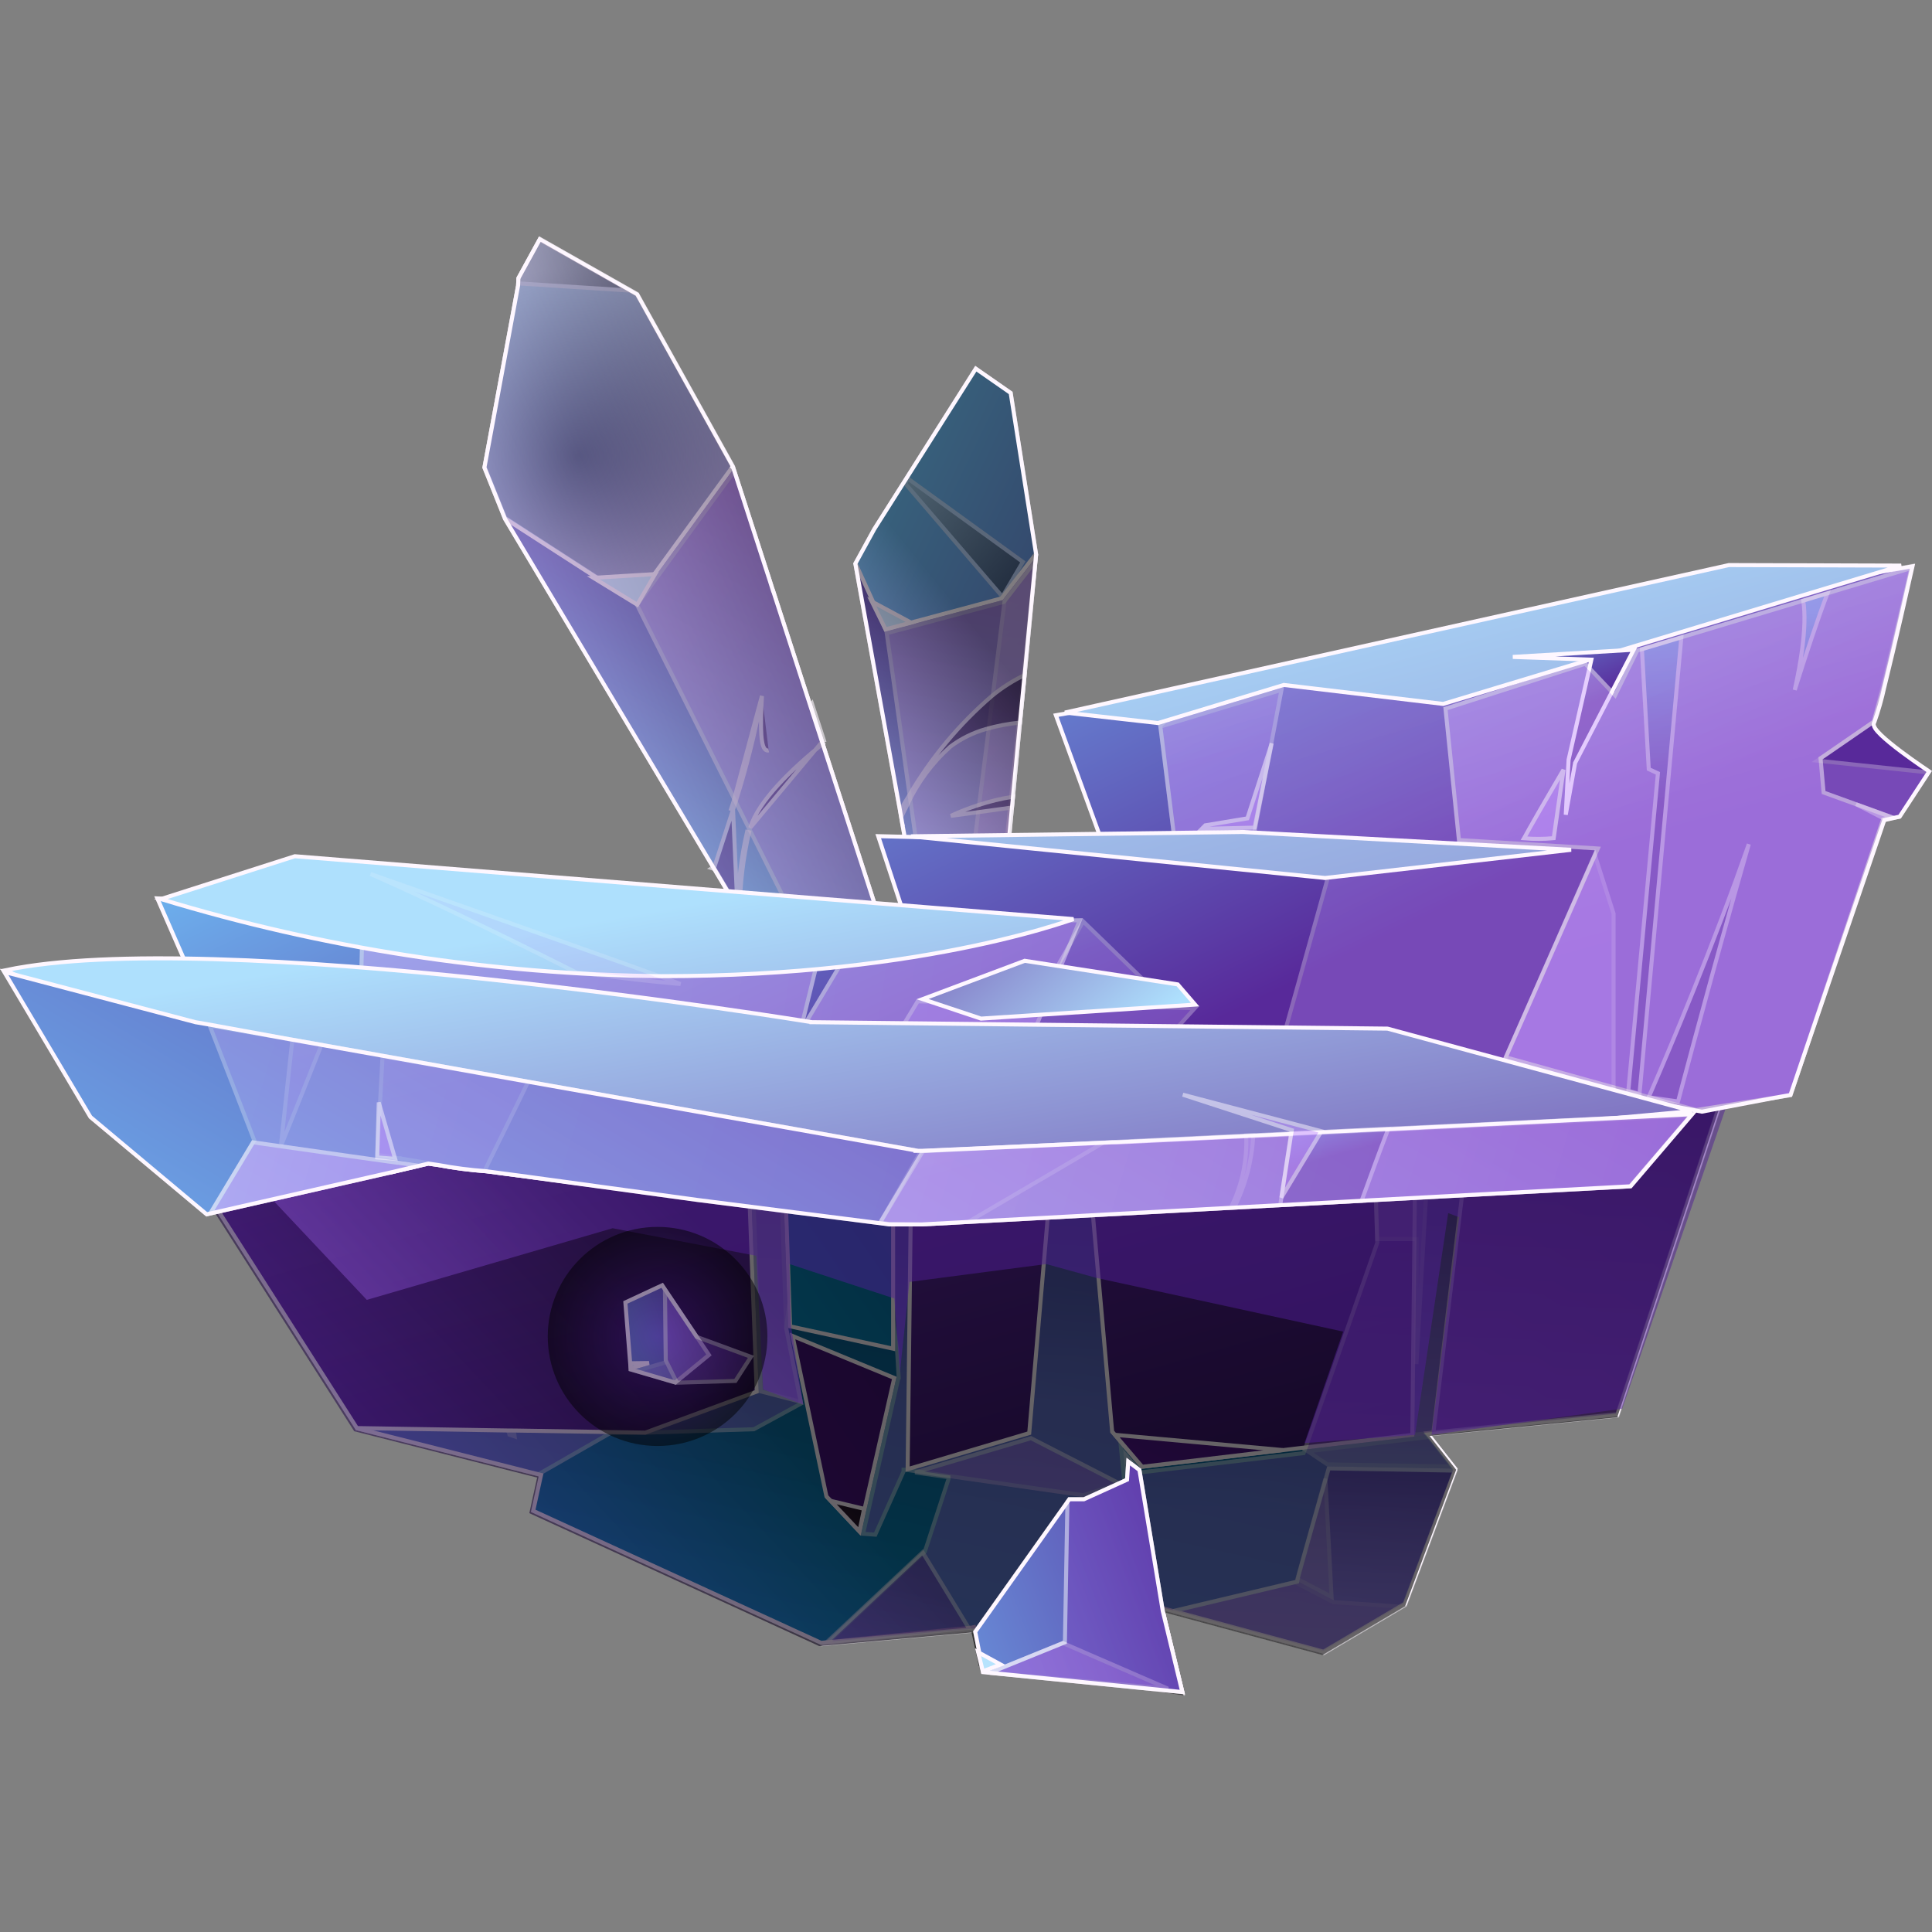 <svg width="48" height="48" viewBox="0 0 48 48" fill="none" xmlns="http://www.w3.org/2000/svg">
<rect x="0" y="0" width="48" height="48" fill="#808080" stroke="none"/>
<path d="M17.145 10.462L18.218 11.623L19.001 14.044L19.001 14.044L19.124 14.422L19.124 14.422L19.192 14.638L19.203 14.673H19.206L20.108 17.459L20.108 17.459L20.438 18.474L20.438 18.474L22.136 23.713L20.271 23.98L20.271 23.98L19.26 24.126L18.419 22.719L18.419 22.719L17.729 21.561L17.729 21.561L12.559 12.911L15.856 7.394L17.135 10.447L17.139 10.456L17.145 10.462Z" fill="url(#paint0_linear_207_1017)" stroke="#FEF7FF" stroke-width="0.1"/>
<path d="M25.089 20.114L24.82 22.765L23.928 22.757L23.928 22.757L22.829 22.746L22.418 20.469H22.419L22.417 20.461L22.36 20.134L22.36 20.133L21.77 16.877L21.77 16.877L21.462 15.174L21.462 15.174L21.258 14.041L24.01 13.908L24.01 13.908L25.275 13.845L25.276 13.845L25.736 13.825L25.44 16.71L25.44 16.71L25.306 18.002L25.306 18.002L25.129 19.742L25.129 19.742L25.089 20.114L25.089 20.114Z" fill="url(#paint1_linear_207_1017)" stroke="#FEF7FF" stroke-width="0.1"/>
<path d="M14.694 14.268L14.694 14.268L12.543 12.88L12.035 11.617L12.871 7.096L12.871 7.096L12.872 7.089L12.88 6.915L12.88 6.915L13.409 5.95L15.827 7.32L18.202 11.594L16.32 14.178L16.32 14.178L15.755 14.953L14.694 14.268Z" fill="url(#paint2_linear_207_1017)" stroke="#FEF7FF" stroke-width="0.1"/>
<g style="mix-blend-mode:screen" opacity="0.5">
<path d="M14.714 14.268L12.55 12.87L12.038 11.606L12.874 7.097L12.876 7.088L12.877 7.088L12.877 7.078L12.886 6.901L13.414 5.938L15.83 7.308L18.206 11.582L16.317 14.178L16.317 14.178L15.758 14.942L14.714 14.268L14.714 14.268Z" fill="url(#paint3_radial_207_1017)" style="mix-blend-mode:screen"/>
<path d="M14.714 14.268L12.55 12.87L12.038 11.606L12.874 7.097L12.876 7.088L12.877 7.088L12.877 7.078L12.886 6.901L13.414 5.938L15.83 7.308L18.206 11.582L16.317 14.178L16.317 14.178L15.758 14.942L14.714 14.268L14.714 14.268Z" stroke="#FEF7FF" stroke-width="0.1"/>
</g>
<path d="M21.635 14.829L21.635 14.829L21.255 13.996L21.721 13.146L24.244 9.16L25.11 9.763L25.739 13.759L24.882 14.866L22.754 15.436L22.754 15.436L22.002 15.636L21.635 14.829Z" fill="url(#paint4_linear_207_1017)" stroke="#FEF7FF" stroke-width="0.1"/>
<g style="mix-blend-mode:multiply" opacity="0.5">
<path d="M18.245 11.706L18.999 14.036V14.039L19.001 14.047L19.124 14.422L19.124 14.422L19.192 14.638L19.203 14.673H19.206L20.108 17.459L20.108 17.459L20.438 18.474L20.438 18.474L22.137 23.713L20.306 23.975L18.655 20.672L18.641 20.644H18.638L18.27 19.907L18.27 19.907L15.826 15.027L15.826 15.027L15.826 15.026L16.401 14.237L16.401 14.237L18.245 11.706Z" fill="url(#paint5_linear_207_1017)" style="mix-blend-mode:multiply"/>
<path d="M18.245 11.706L18.999 14.036V14.039L19.001 14.047L19.124 14.422L19.124 14.422L19.192 14.638L19.203 14.673H19.206L20.108 17.459L20.108 17.459L20.438 18.474L20.438 18.474L22.137 23.713L20.306 23.975L18.655 20.672L18.641 20.644H18.638L18.27 19.907L18.27 19.907L15.826 15.027L15.826 15.027L15.826 15.026L16.401 14.237L16.401 14.237L18.245 11.706Z" stroke="#FEF7FF" stroke-width="0.1"/>
</g>
<g style="mix-blend-mode:multiply" opacity="0.5">
<path d="M23.985 22.757L24.296 20.248L24.296 20.248L24.33 19.969L24.33 19.969L24.556 18.172L24.556 18.172L24.667 17.268L24.667 17.268L24.959 14.93L25.726 13.939L25.463 16.702L25.463 16.702L25.337 17.996L25.337 17.996L25.172 19.739L25.172 19.74L25.138 20.109L25.138 20.109L24.885 22.765H24.866H24.865L23.985 22.757Z" fill="url(#paint6_linear_207_1017)" style="mix-blend-mode:multiply"/>
<path d="M23.985 22.757L24.296 20.248L24.296 20.248L24.33 19.969L24.33 19.969L24.556 18.172L24.556 18.172L24.667 17.268L24.667 17.268L24.959 14.93L25.726 13.939L25.463 16.702L25.463 16.702L25.337 17.996L25.337 17.996L25.172 19.739L25.172 19.74L25.138 20.109L25.138 20.109L24.885 22.765H24.866H24.865L23.985 22.757Z" stroke="#FEF7FF" stroke-width="0.1"/>
</g>
<path d="M22.001 15.636L21.66 14.945L22.634 15.468L22.001 15.636Z" fill="#C8EAFE" stroke="#FEF7FF" stroke-width="0.1"/>
<g style="mix-blend-mode:multiply" opacity="0.5">
<path d="M25.337 17.996L25.337 17.996L25.172 19.739L25.172 19.74L25.138 20.109L25.138 20.109L24.886 22.763L24.868 22.763L24.867 22.763L23.935 22.72L23.935 22.72L23.013 22.679L22.637 20.016L22.637 20.016L22.597 19.737L22.597 19.737L22.175 16.737L22.175 16.737L22.064 15.973H22.065L22.064 15.966L22.03 15.732L22.78 15.533L22.78 15.533L24.924 14.958L24.94 14.954L24.951 14.941L25.726 13.939L25.463 16.702L25.463 16.702L25.337 17.996Z" fill="url(#paint7_linear_207_1017)" style="mix-blend-mode:multiply"/>
<path d="M25.337 17.996L25.337 17.996L25.172 19.739L25.172 19.74L25.138 20.109L25.138 20.109L24.886 22.763L24.868 22.763L24.867 22.763L23.935 22.72L23.935 22.72L23.013 22.679L22.637 20.016L22.637 20.016L22.597 19.737L22.597 19.737L22.175 16.737L22.175 16.737L22.064 15.973H22.065L22.064 15.966L22.03 15.732L22.78 15.533L22.78 15.533L24.924 14.958L24.94 14.954L24.951 14.941L25.726 13.939L25.463 16.702L25.463 16.702L25.337 17.996Z" stroke="#FEF7FF" stroke-width="0.1"/>
</g>
<g style="mix-blend-mode:screen" opacity="0.5">
<path d="M12.88 6.915L13.409 5.95L15.65 7.219L12.874 7.04L12.88 6.915L12.88 6.915Z" fill="url(#paint8_linear_207_1017)" style="mix-blend-mode:screen"/>
<path d="M12.88 6.915L13.409 5.95L15.65 7.219L12.874 7.04L12.88 6.915L12.88 6.915Z" stroke="#FEF7FF" stroke-width="0.1"/>
</g>
<g style="mix-blend-mode:screen" opacity="0.5">
<path d="M25.412 13.96L24.903 14.824L22.494 12.017L22.549 11.885L25.412 13.96Z" fill="url(#paint9_linear_207_1017)" style="mix-blend-mode:screen"/>
<path d="M25.412 13.96L24.903 14.824L22.494 12.017L22.549 11.885L25.412 13.96Z" stroke="#FEF7FF" stroke-width="0.1"/>
</g>
<path d="M15.832 15.023L14.743 14.356L16.276 14.263L15.832 15.023Z" fill="#C8EAFE" stroke="#FEF7FF" stroke-width="0.1"/>
<g style="mix-blend-mode:screen" opacity="0.6">
<path d="M18.931 17.287C18.918 17.36 18.904 17.433 18.89 17.506C18.677 18.615 18.396 19.546 18.273 19.927M18.931 17.287L18.225 19.912M18.931 17.287C18.93 17.293 18.93 17.299 18.93 17.306C18.907 17.694 18.899 18.026 18.915 18.258C18.923 18.373 18.937 18.467 18.96 18.532C18.971 18.564 18.986 18.595 19.007 18.616C19.031 18.639 19.063 18.652 19.098 18.645M18.273 19.927C18.273 19.927 18.273 19.927 18.272 19.927L18.225 19.912M18.273 19.927C18.273 19.927 18.273 19.927 18.273 19.927L18.225 19.912M18.273 19.927C18.254 19.987 18.239 20.033 18.229 20.065L18.216 20.101L18.213 20.11L18.212 20.113L18.212 20.112L18.165 20.097C18.165 20.097 18.188 20.032 18.225 19.912M17.741 21.564L18.212 20.113L18.326 22.644C18.327 22.613 18.327 22.581 18.328 22.549M17.741 21.564L17.729 21.544L17.686 21.57L17.733 21.585L17.741 21.564ZM17.741 21.564L18.328 22.549M18.328 22.549C18.341 21.915 18.419 21.284 18.561 20.666L18.61 20.677C18.463 21.318 18.385 21.973 18.377 22.631L18.328 22.549ZM20.428 18.425L20.438 18.457L20.486 18.442M20.428 18.425L18.641 20.563C18.838 19.906 19.651 19.116 20.486 18.442M20.428 18.425C20.437 18.417 20.445 18.41 20.454 18.403L20.486 18.442M20.428 18.425L20.138 17.535C20.15 17.519 20.162 17.502 20.174 17.485L20.486 18.442" fill="url(#paint10_linear_207_1017)" style="mix-blend-mode:screen"/>
<path d="M18.931 17.287C18.918 17.36 18.904 17.433 18.89 17.506C18.677 18.615 18.396 19.546 18.273 19.927M18.931 17.287L18.225 19.912M18.931 17.287C18.93 17.293 18.93 17.299 18.93 17.306C18.907 17.694 18.899 18.026 18.915 18.258C18.923 18.373 18.937 18.467 18.96 18.532C18.971 18.564 18.986 18.595 19.007 18.616C19.031 18.639 19.063 18.652 19.098 18.645M18.273 19.927C18.273 19.927 18.273 19.927 18.272 19.927L18.225 19.912M18.273 19.927C18.273 19.927 18.273 19.927 18.273 19.927L18.225 19.912M18.273 19.927C18.254 19.987 18.239 20.033 18.229 20.065L18.216 20.101L18.213 20.11L18.212 20.113L18.212 20.112L18.165 20.097C18.165 20.097 18.188 20.032 18.225 19.912M17.741 21.564L18.212 20.113L18.326 22.644C18.327 22.613 18.327 22.581 18.328 22.549M17.741 21.564L17.729 21.544L17.686 21.57L17.733 21.585L17.741 21.564ZM17.741 21.564L18.328 22.549M18.328 22.549C18.341 21.915 18.419 21.284 18.561 20.666L18.61 20.677C18.463 21.318 18.385 21.973 18.377 22.631L18.328 22.549ZM20.428 18.425L20.438 18.457L20.486 18.442M20.428 18.425L18.641 20.563C18.838 19.906 19.651 19.116 20.486 18.442M20.428 18.425C20.437 18.417 20.445 18.41 20.454 18.403L20.486 18.442M20.428 18.425L20.138 17.535C20.15 17.519 20.162 17.502 20.174 17.485L20.486 18.442" stroke="#FEF7FF" stroke-width="0.1"/>
</g>
<g style="mix-blend-mode:screen" opacity="0.6">
<path d="M25.456 16.771L25.342 17.952C25.052 17.981 24.766 18.035 24.487 18.115L24.487 18.115C24.172 18.205 23.877 18.352 23.615 18.547L23.615 18.547L23.612 18.549C23.162 18.951 22.799 19.44 22.545 19.987C22.493 20.087 22.442 20.189 22.393 20.29L22.366 20.137C22.434 20.012 22.511 19.884 22.593 19.754L22.593 19.754L22.593 19.752C23.137 18.821 23.833 17.986 24.652 17.283C24.899 17.081 25.169 16.91 25.456 16.771Z" fill="url(#paint11_linear_207_1017)" style="mix-blend-mode:screen"/>
<path d="M25.456 16.771L25.342 17.952C25.052 17.981 24.766 18.035 24.487 18.115L24.487 18.115C24.172 18.205 23.877 18.352 23.615 18.547L23.615 18.547L23.612 18.549C23.162 18.951 22.799 19.44 22.545 19.987C22.493 20.087 22.442 20.189 22.393 20.29L22.366 20.137C22.434 20.012 22.511 19.884 22.593 19.754L22.593 19.754L22.593 19.752C23.137 18.821 23.833 17.986 24.652 17.283C24.899 17.081 25.169 16.91 25.456 16.771Z" stroke="#FEF7FF" stroke-width="0.1"/>
</g>
<g style="mix-blend-mode:screen" opacity="0.6">
<path d="M24.24 20.187L23.624 20.269C23.842 20.168 24.067 20.08 24.296 20.005L24.296 20.005L24.297 20.005C24.581 19.911 24.873 19.84 25.169 19.794L25.142 20.064H25.139V20.064L25.132 20.064L24.24 20.187L24.24 20.187Z" fill="url(#paint12_linear_207_1017)" style="mix-blend-mode:screen"/>
<path d="M24.24 20.187L23.624 20.269C23.842 20.168 24.067 20.08 24.296 20.005L24.296 20.005L24.297 20.005C24.581 19.911 24.873 19.84 25.169 19.794L25.142 20.064H25.139V20.064L25.132 20.064L24.24 20.187L24.24 20.187Z" stroke="#FEF7FF" stroke-width="0.1"/>
</g>
<g style="mix-blend-mode:screen" opacity="0.5">
<path d="M20.438 18.474L22.136 23.713L20.271 23.98L20.271 23.98L19.26 24.126L18.419 22.719L18.419 22.719L17.729 21.561L17.729 21.561L12.547 12.891L12.035 11.617L12.871 7.096L12.871 7.096L12.872 7.089L12.88 6.915L12.886 6.906V6.901L13.414 5.938L15.83 7.308L18.206 11.583L18.195 11.601L18.218 11.624L19.001 14.044L19.001 14.044L19.124 14.422L19.124 14.422L19.192 14.638L19.203 14.673H19.206L20.108 17.459L20.108 17.459L20.438 18.474L20.438 18.474Z" fill="url(#paint13_linear_207_1017)" style="mix-blend-mode:screen"/>
<path d="M20.438 18.474L22.136 23.713L20.271 23.98L20.271 23.98L19.26 24.126L18.419 22.719L18.419 22.719L17.729 21.561L17.729 21.561L12.547 12.891L12.035 11.617L12.871 7.096L12.871 7.096L12.872 7.089L12.88 6.915L12.886 6.906V6.901L13.414 5.938L15.83 7.308L18.206 11.583L18.195 11.601L18.218 11.624L19.001 14.044L19.001 14.044L19.124 14.422L19.124 14.422L19.192 14.638L19.203 14.673H19.206L20.108 17.459L20.108 17.459L20.438 18.474L20.438 18.474Z" stroke="#FEF7FF" stroke-width="0.1"/>
</g>
<g style="mix-blend-mode:screen" opacity="0.5">
<path d="M25.337 17.996L25.337 17.996L25.172 19.739L25.172 19.74L25.138 20.109L25.138 20.109L24.886 22.765H24.866H24.865L23.928 22.757L23.928 22.757L22.829 22.746L22.418 20.469H22.419L22.417 20.461L22.36 20.134L22.36 20.133L21.77 16.877L21.77 16.877L21.462 15.174L21.462 15.174L21.251 14.003L21.721 13.146L24.244 9.16L25.11 9.763L25.742 13.774L25.463 16.702L25.463 16.702L25.337 17.996Z" fill="url(#paint14_linear_207_1017)" style="mix-blend-mode:screen"/>
<path d="M25.337 17.996L25.337 17.996L25.172 19.739L25.172 19.74L25.138 20.109L25.138 20.109L24.886 22.765H24.866H24.865L23.928 22.757L23.928 22.757L22.829 22.746L22.418 20.469H22.419L22.417 20.461L22.36 20.134L22.36 20.133L21.77 16.877L21.77 16.877L21.462 15.174L21.462 15.174L21.251 14.003L21.721 13.146L24.244 9.16L25.11 9.763L25.742 13.774L25.463 16.702L25.463 16.702L25.337 17.996Z" stroke="#FEF7FF" stroke-width="0.1"/>
</g>
<path d="M35.515 35.677L36.159 36.497L34.907 39.844L32.887 41.036L28.953 39.975L28.871 39.953L28.891 40.035L29.375 42.036L24.399 41.324L24.224 40.519L24.224 40.519L24.224 40.517L24.212 40.471L24.201 40.425L24.154 40.435L24.142 40.437L20.4 40.816L13.247 37.537L13.432 36.692L13.443 36.645L13.396 36.633L8.911 35.497L13.22 26.901H27.553H27.554L29.183 26.949V26.949H29.185H29.215H29.216L34.037 27.094L34.039 27.094L34.046 27.097L34.053 27.097L35.228 27.131L35.228 27.131L35.627 27.142L35.627 27.142L36.585 27.171L36.585 27.171L37.324 27.194L37.324 27.194L40.325 27.283L40.306 28.161L40.306 28.161L40.17 35.138L37.035 35.449L35.55 35.597L35.459 35.606L35.515 35.677Z" fill="url(#paint15_linear_207_1017)" stroke="#FEF7FF" stroke-width="0.1"/>
<g style="mix-blend-mode:multiply" opacity="0.5">
<path d="M22.449 36.515V36.557L21.746 38.128L21.443 38.106L22.325 34.216L22.327 34.216L22.326 34.202L22.289 33.568L22.289 33.568L22.289 33.564L21.71 29.244L21.694 29.127L21.621 29.22L19.717 31.64L19.708 31.651L19.706 31.665L19.532 32.987L19.531 32.995L19.533 33.003L19.902 34.87L18.73 35.509L16.04 35.594H15.194H15.181L15.169 35.6L13.376 36.628L8.933 35.502L16.975 26.885L16.976 26.885L17.006 26.853L18.558 26.881L18.558 26.881L19.367 26.892L19.367 26.892L19.815 26.901L19.815 26.901L22.238 26.944L22.238 26.944L24.733 26.986V26.986H24.734H24.737H24.737L34.048 27.145H34.049H34.054H34.055L35.229 27.165L35.229 27.165L35.628 27.171L35.628 27.171L36.583 27.188L36.583 27.188L37.089 27.196L37.084 27.75L37.081 27.788L37.081 27.788L37.081 27.791L36.99 35.453L35.55 35.597L35.549 35.597L35.157 35.642L33.233 33.582L33.233 33.582L32.788 33.104L32.783 33.098L32.775 33.094L27.375 30.185L27.293 30.141L27.302 30.234L27.818 35.617L27.818 35.617L27.849 35.967L27.849 35.967L27.934 36.82L26.914 37.148L23.518 36.663L23.518 36.663L22.509 36.516L22.509 36.515H22.502H22.499H22.449Z" fill="url(#paint16_linear_207_1017)" style="mix-blend-mode:multiply"/>
<path d="M22.449 36.515V36.557L21.746 38.128L21.443 38.106L22.325 34.216L22.327 34.216L22.326 34.202L22.289 33.568L22.289 33.568L22.289 33.564L21.71 29.244L21.694 29.127L21.621 29.22L19.717 31.64L19.708 31.651L19.706 31.665L19.532 32.987L19.531 32.995L19.533 33.003L19.902 34.87L18.73 35.509L16.04 35.594H15.194H15.181L15.169 35.6L13.376 36.628L8.933 35.502L16.975 26.885L16.976 26.885L17.006 26.853L18.558 26.881L18.558 26.881L19.367 26.892L19.367 26.892L19.815 26.901L19.815 26.901L22.238 26.944L22.238 26.944L24.733 26.986V26.986H24.734H24.737H24.737L34.048 27.145H34.049H34.054H34.055L35.229 27.165L35.229 27.165L35.628 27.171L35.628 27.171L36.583 27.188L36.583 27.188L37.089 27.196L37.084 27.75L37.081 27.788L37.081 27.788L37.081 27.791L36.99 35.453L35.55 35.597L35.549 35.597L35.157 35.642L33.233 33.582L33.233 33.582L32.788 33.104L32.783 33.098L32.775 33.094L27.375 30.185L27.293 30.141L27.302 30.234L27.818 35.617L27.818 35.617L27.849 35.967L27.849 35.967L27.934 36.82L26.914 37.148L23.518 36.663L23.518 36.663L22.509 36.516L22.509 36.515H22.502H22.499H22.449Z" stroke="#FEF7FF" stroke-width="0.1"/>
</g>
<path d="M12.825 35.542L12.825 35.542L12.595 35.54L12.594 35.54L8.866 35.48L3.271 26.708L9.16 26.764L10.652 26.779L10.652 26.729L10.652 26.779L11.852 26.79L11.852 26.79L15.034 26.818L15.034 26.818L18.509 26.852L18.509 26.853L18.801 34.574L16.032 35.593L12.825 35.542Z" fill="url(#paint17_linear_207_1017)" stroke="#FEF7FF" stroke-width="0.1"/>
<path d="M19.419 26.859L22.189 26.883V33.508L19.631 32.953L19.419 26.859Z" fill="url(#paint18_linear_207_1017)" stroke="#FEF7FF" stroke-width="0.1"/>
<path d="M19.691 33.192L22.218 34.235L21.353 38.049L20.532 37.175L19.691 33.192Z" fill="url(#paint19_linear_207_1017)" stroke="#FEF7FF" stroke-width="0.1"/>
<path d="M25.571 35.605L22.55 36.501L22.665 27.04L26.229 27.935L25.571 35.605Z" fill="url(#paint20_linear_207_1017)" stroke="#FEF7FF" stroke-width="0.1"/>
<path d="M25.614 41.21L25.614 41.21L25.618 41.209L25.653 41.201L25.725 41.19L25.725 41.19L25.726 41.19L26.202 41.109L28.861 41.962L24.684 41.364L25.537 41.221L25.614 41.21Z" fill="url(#paint21_linear_207_1017)" stroke="#FEF7FF" stroke-width="0.1"/>
<path d="M35.181 27.005L35.179 27.08L35.179 27.08V27.081V27.115V27.115L35.089 35.65L32.344 35.972L32.344 35.972L28.376 36.441L27.937 35.93L27.937 35.929L27.631 35.566L26.911 27.46L26.908 27.425L26.873 27.416L24.84 26.91L29.184 26.949V26.949H29.185H29.216H29.216L34.043 26.994H34.043H34.054H34.055L35.181 27.005Z" fill="url(#paint22_linear_207_1017)" stroke="#FEF7FF" stroke-width="0.1"/>
<path d="M36.636 27.129L36.636 27.129L36.636 27.127L36.66 26.935L42.161 26.938H42.161H42.887L40.182 35.136L37.035 35.449L35.612 35.59L36.633 27.145L36.636 27.129Z" fill="url(#paint23_linear_207_1017)" stroke="#FEF7FF" stroke-width="0.1"/>
<path d="M28.376 36.441L27.7 35.648L31.867 36.026L28.376 36.441Z" fill="url(#paint24_linear_207_1017)" stroke="#FEF7FF" stroke-width="0.1"/>
<g style="mix-blend-mode:multiply" opacity="0.5">
<path d="M35.517 35.712L36.161 36.531L34.908 39.878L32.889 41.07L28.955 40.009L28.873 39.987L28.893 40.069L29.377 42.07L24.401 41.358L24.226 40.553L24.217 40.51L24.173 40.514L20.534 40.839L22.968 38.558L22.978 38.549L22.982 38.537L23.56 36.763L23.563 36.755V36.747V36.744V36.701L23.52 36.695L22.737 36.582L25.615 35.731L27.966 36.934L28.048 36.975L28.039 36.884L27.966 36.149L28.319 36.561L28.337 36.581L28.363 36.578L32.358 36.106L32.388 36.102L32.399 36.073L32.655 35.35L32.655 35.35L33.246 33.667L33.246 33.667L34.215 30.885L34.218 30.877L34.218 30.867L34.101 27.128L34.101 27.128L34.101 27.127L34.098 27.076L34.097 27.029L35.183 27.04L35.181 27.114L35.18 27.164L35.23 27.165L35.629 27.177L35.629 27.177L36.587 27.205L36.633 27.206L36.638 27.161L36.661 26.969L42.163 26.972H42.889L40.184 35.17L37.037 35.483L35.551 35.631L35.461 35.64L35.517 35.712Z" fill="url(#paint25_linear_207_1017)" style="mix-blend-mode:multiply"/>
<path d="M35.517 35.712L36.161 36.531L34.908 39.878L32.889 41.07L28.955 40.009L28.873 39.987L28.893 40.069L29.377 42.07L24.401 41.358L24.226 40.553L24.217 40.51L24.173 40.514L20.534 40.839L22.968 38.558L22.978 38.549L22.982 38.537L23.56 36.763L23.563 36.755V36.747V36.744V36.701L23.52 36.695L22.737 36.582L25.615 35.731L27.966 36.934L28.048 36.975L28.039 36.884L27.966 36.149L28.319 36.561L28.337 36.581L28.363 36.578L32.358 36.106L32.388 36.102L32.399 36.073L32.655 35.35L32.655 35.35L33.246 33.667L33.246 33.667L34.215 30.885L34.218 30.877L34.218 30.867L34.101 27.128L34.101 27.128L34.101 27.127L34.098 27.076L34.097 27.029L35.183 27.04L35.181 27.114L35.18 27.164L35.23 27.165L35.629 27.177L35.629 27.177L36.587 27.205L36.633 27.206L36.638 27.161L36.661 26.969L42.163 26.972H42.889L40.184 35.17L37.037 35.483L35.551 35.631L35.461 35.64L35.517 35.712Z" stroke="#FEF7FF" stroke-width="0.1"/>
</g>
<g style="mix-blend-mode:multiply" opacity="0.3">
<path d="M28.003 36.903L28.041 36.89L28.037 36.85L27.964 36.115L28.308 36.516L28.89 40.031L28.89 40.031L28.891 40.035L29.372 42.021L26.262 41.024L26.962 37.237L28.003 36.903Z" fill="url(#paint26_linear_207_1017)" style="mix-blend-mode:multiply"/>
<path d="M28.003 36.903L28.041 36.89L28.037 36.85L27.964 36.115L28.308 36.516L28.89 40.031L28.89 40.031L28.891 40.035L29.372 42.021L26.262 41.024L26.962 37.237L28.003 36.903Z" stroke="#FEF7FF" stroke-width="0.1"/>
</g>
<g style="mix-blend-mode:multiply" opacity="0.3">
<path d="M34.105 27.044L34.102 26.995L35.181 27.006L35.179 27.08L35.178 27.13L35.228 27.131L35.577 27.141L35.191 33.889L35.197 30.835L35.197 30.785H35.147H34.215L34.105 27.095V27.047H34.105L34.105 27.044Z" fill="url(#paint27_linear_207_1017)" style="mix-blend-mode:multiply"/>
<path d="M34.105 27.044L34.102 26.995L35.181 27.006L35.179 27.08L35.178 27.13L35.228 27.131L35.577 27.141L35.191 33.889L35.197 30.835L35.197 30.785H35.147H34.215L34.105 27.095V27.047H34.105L34.105 27.044Z" stroke="#FEF7FF" stroke-width="0.1"/>
</g>
<g style="mix-blend-mode:multiply" opacity="0.5">
<path d="M18.901 34.569L18.609 26.853L19.319 26.858L19.532 32.995L19.532 32.995L19.533 33.003L19.894 34.827L18.901 34.569Z" fill="url(#paint28_linear_207_1017)" style="mix-blend-mode:multiply"/>
<path d="M18.901 34.569L18.609 26.853L19.319 26.858L19.532 32.995L19.532 32.995L19.533 33.003L19.894 34.827L18.901 34.569Z" stroke="#FEF7FF" stroke-width="0.1"/>
</g>
<path d="M21.468 37.487L21.352 38.047L20.637 37.287L21.468 37.487Z" fill="url(#paint29_linear_207_1017)" stroke="#FEF7FF" stroke-width="0.1"/>
<g style="mix-blend-mode:multiply" opacity="0.5">
<path d="M24.091 40.486L20.532 40.805L22.922 38.566L24.091 40.486Z" fill="url(#paint30_linear_207_1017)" style="mix-blend-mode:multiply"/>
<path d="M24.091 40.486L20.532 40.805L22.922 38.566L24.091 40.486Z" stroke="#FEF7FF" stroke-width="0.1"/>
</g>
<path d="M26.163 41.012L24.385 41.208L24.229 40.54L26.568 37.249H26.858L26.163 41.012Z" fill="url(#paint31_linear_207_1017)" stroke="#FEF7FF" stroke-width="0.1"/>
<g style="mix-blend-mode:multiply" opacity="0.3">
<path d="M33.114 39.797L33.123 39.802L33.133 39.803L34.783 39.917L32.887 41.036L29.143 40.026L32.166 39.308L33.114 39.797Z" fill="url(#paint32_linear_207_1017)" style="mix-blend-mode:multiply"/>
<path d="M33.114 39.797L33.123 39.802L33.133 39.803L34.783 39.917L32.887 41.036L29.143 40.026L32.166 39.308L33.114 39.797Z" stroke="#FEF7FF" stroke-width="0.1"/>
</g>
<g style="mix-blend-mode:multiply" opacity="0.3">
<path d="M35.532 35.699L36.112 36.436L32.978 36.382L32.49 36.056L35.144 35.744L35.144 35.744L35.532 35.699Z" fill="url(#paint33_linear_207_1017)" style="mix-blend-mode:multiply"/>
<path d="M35.532 35.699L36.112 36.436L32.978 36.382L32.49 36.056L35.144 35.744L35.144 35.744L35.532 35.699Z" stroke="#FEF7FF" stroke-width="0.1"/>
</g>
<g style="mix-blend-mode:multiply" opacity="0.5">
<path d="M32.879 41.035L29.154 40.026L32.196 39.304L32.229 39.296L32.234 39.262C32.236 39.25 32.246 39.206 32.266 39.131C32.285 39.058 32.312 38.96 32.344 38.845C32.407 38.613 32.492 38.312 32.58 38.001C32.682 37.639 32.788 37.265 32.871 36.975C32.931 36.766 32.978 36.6 33.002 36.513C33.002 36.513 33.002 36.513 33.002 36.513L33.011 36.482L36.144 36.537L34.898 39.844L32.879 41.035Z" fill="url(#paint34_linear_207_1017)" style="mix-blend-mode:multiply"/>
<path d="M32.879 41.035L29.154 40.026L32.196 39.304L32.229 39.296L32.234 39.262C32.236 39.25 32.246 39.206 32.266 39.131C32.285 39.058 32.312 38.96 32.344 38.845C32.407 38.613 32.492 38.312 32.58 38.001C32.682 37.639 32.788 37.265 32.871 36.975C32.931 36.766 32.978 36.6 33.002 36.513C33.002 36.513 33.002 36.513 33.002 36.513L33.011 36.482L36.144 36.537L34.898 39.844L32.879 41.035Z" stroke="#FEF7FF" stroke-width="0.1"/>
</g>
<g style="mix-blend-mode:multiply" opacity="0.3">
<path d="M32.232 39.229L32.929 36.738L33.082 39.671L32.232 39.229Z" fill="url(#paint35_linear_207_1017)" style="mix-blend-mode:multiply"/>
<path d="M32.232 39.229L32.929 36.738L33.082 39.671L32.232 39.229Z" stroke="#FEF7FF" stroke-width="0.1"/>
</g>
<g style="mix-blend-mode:multiply" opacity="0.5">
<path d="M25.614 41.21L25.614 41.21L25.618 41.209L25.653 41.201L25.725 41.19L25.725 41.19L25.726 41.19L26.202 41.109L28.861 41.962L24.684 41.364L25.537 41.221L25.614 41.21Z" fill="url(#paint36_linear_207_1017)" style="mix-blend-mode:multiply"/>
<path d="M25.614 41.21L25.614 41.21L25.618 41.209L25.653 41.201L25.725 41.19L25.725 41.19L25.726 41.19L26.202 41.109L28.861 41.962L24.684 41.364L25.537 41.221L25.614 41.21Z" stroke="#FEF7FF" stroke-width="0.1"/>
</g>
<g style="mix-blend-mode:multiply" opacity="0.3">
<path d="M12.657 35.645L12.653 35.63L12.779 35.633L12.786 35.688L12.657 35.645Z" fill="url(#paint37_linear_207_1017)" style="mix-blend-mode:multiply"/>
<path d="M12.657 35.645L12.653 35.63L12.779 35.633L12.786 35.688L12.657 35.645Z" stroke="#FEF7FF" stroke-width="0.1"/>
</g>
<g style="mix-blend-mode:multiply" opacity="0.3">
<path d="M39.495 22.228L37.49 21.624L40.35 21.987L40.35 21.987L41.205 22.095L41.235 22.099L41.252 22.074L42.187 20.714H42.887L40.19 28.887L38.754 28.126L39.53 22.283L39.536 22.24L39.495 22.228Z" fill="url(#paint38_linear_207_1017)" style="mix-blend-mode:multiply"/>
<path d="M39.495 22.228L37.49 21.624L40.35 21.987L40.35 21.987L41.205 22.095L41.235 22.099L41.252 22.074L42.187 20.714H42.887L40.19 28.887L38.754 28.126L39.53 22.283L39.536 22.24L39.495 22.228Z" stroke="#FEF7FF" stroke-width="0.1"/>
</g>
<path style="mix-blend-mode:screen" opacity="0.6" fill-rule="evenodd" clip-rule="evenodd" d="M42.918 26.916L40.181 35.211L37.002 35.527L35.516 35.675L36.178 36.516L34.909 39.906L32.856 41.118L28.901 40.051L29.403 42.124L24.319 41.396L24.137 40.557L20.353 40.896L13.151 37.594L13.345 36.71L8.8 35.558L3.141 26.686L9.122 26.742L10.614 26.757L11.814 26.768L14.996 26.797L18.52 26.831L19.33 26.836L22.201 26.862V26.879H27.515L29.146 26.927H29.178L34.005 26.973H34.016L35.194 26.984L35.191 27.109L35.59 27.121L36.548 27.149L36.577 26.913L42.122 26.916H42.918Z" fill="url(#paint39_linear_207_1017)"/>
<path style="mix-blend-mode:multiply" opacity="0.5" fill-rule="evenodd" clip-rule="evenodd" d="M5.957 28.942L9.113 32.295L15.22 30.515L18.79 31.2L18.961 34.519L19.956 34.894L19.648 32.912L19.614 31.405L22.22 32.261L22.357 34.109L22.596 31.849L25.995 31.405L27.229 31.746L33.371 33.083L32.41 35.852L35.156 35.648L35.98 30.139L36.253 30.242L35.566 35.648L40.302 34.999L43.322 26.238L5.957 28.942Z" fill="url(#paint40_linear_207_1017)"/>
<path d="M4.722 24.177L3.91 22.321L22.568 23.264L22.64 23.267L22.618 23.198L21.819 20.774L27.305 20.909L27.378 20.911L27.353 20.842L26.233 17.77L47.516 14.069C47.435 14.434 47.072 16.036 46.817 17.065L46.816 17.066C46.752 17.364 46.669 17.657 46.567 17.943C46.551 17.967 46.55 17.995 46.554 18.018C46.56 18.044 46.572 18.07 46.588 18.095C46.62 18.144 46.671 18.201 46.733 18.261C46.859 18.383 47.039 18.527 47.222 18.665C47.405 18.803 47.593 18.935 47.735 19.033C47.805 19.082 47.865 19.122 47.907 19.15L47.931 19.167L47.197 20.289L46.843 20.369L46.816 20.376L46.806 20.402L44.484 27.2L42.283 27.619L41.614 27.493L36.105 26.455L36.106 26.454L36.097 26.454L32.427 26.405L24.478 26.3L4.722 24.177Z" fill="url(#paint41_linear_207_1017)" stroke="#FEF7FF" stroke-width="0.1"/>
<g style="mix-blend-mode:multiply" opacity="0.5">
<path d="M26.826 22.864L25.584 25.881L19.859 26.136L20.052 25.352L21.142 23.529L21.18 23.466L21.107 23.454L20.488 23.352L20.443 23.344L20.432 23.389L19.959 25.313L19.442 26.177L19.395 26.256L19.487 26.252L19.73 26.241L19.672 26.477L8.953 25.104L9.002 23.143L26.826 22.864Z" fill="url(#paint42_linear_207_1017)" style="mix-blend-mode:multiply"/>
<path d="M26.826 22.864L25.584 25.881L19.859 26.136L20.052 25.352L21.142 23.529L21.18 23.466L21.107 23.454L20.488 23.352L20.443 23.344L20.432 23.389L19.959 25.313L19.442 26.177L19.395 26.256L19.487 26.252L19.73 26.241L19.672 26.477L8.953 25.104L9.002 23.143L26.826 22.864Z" stroke="#FEF7FF" stroke-width="0.1"/>
</g>
<g style="mix-blend-mode:multiply" opacity="0.3">
<path d="M47.505 14.06L46.553 17.931L45.26 18.822L45.149 18.898L45.283 18.912L47.913 19.191L47.197 20.287L46.814 20.355L46.785 20.36L46.775 20.388L44.484 27.21L42.14 27.579L35.165 26.591L35.165 26.591L35.161 26.59L22.262 25.768L22.8 24.877L29.684 25.049L28.948 25.859L28.878 25.936L28.983 25.942L31.751 26.099L31.791 26.101L31.802 26.062L32.971 21.876L32.985 21.825L32.933 21.814L29.202 21.034L28.827 18.033L29.606 17.251L47.505 14.06Z" fill="url(#paint43_linear_207_1017)" style="mix-blend-mode:multiply"/>
<path d="M47.505 14.06L46.553 17.931L45.26 18.822L45.149 18.898L45.283 18.912L47.913 19.191L47.197 20.287L46.814 20.355L46.785 20.36L46.775 20.388L44.484 27.21L42.14 27.579L35.165 26.591L35.165 26.591L35.161 26.59L22.262 25.768L22.8 24.877L29.684 25.049L28.948 25.859L28.878 25.936L28.983 25.942L31.751 26.099L31.791 26.101L31.802 26.062L32.971 21.876L32.985 21.825L32.933 21.814L29.202 21.034L28.827 18.033L29.606 17.251L47.505 14.06Z" stroke="#FEF7FF" stroke-width="0.1"/>
</g>
<g style="mix-blend-mode:multiply" opacity="0.3">
<path d="M28.615 24.544L26.047 24.4L26.912 22.893L28.615 24.544Z" fill="url(#paint44_linear_207_1017)" style="mix-blend-mode:multiply"/>
<path d="M28.615 24.544L26.047 24.4L26.912 22.893L28.615 24.544Z" stroke="#FEF7FF" stroke-width="0.1"/>
</g>
<g style="mix-blend-mode:multiply" opacity="0.3">
<path d="M37.533 26.907L37.189 26.772L39.621 21.236L40.089 22.701V27.14L37.533 26.907Z" fill="url(#paint45_linear_207_1017)" style="mix-blend-mode:multiply"/>
<path d="M37.533 26.907L37.189 26.772L39.621 21.236L40.089 22.701V27.14L37.533 26.907Z" stroke="#FEF7FF" stroke-width="0.1"/>
</g>
<g style="mix-blend-mode:multiply" opacity="0.3">
<path d="M28.829 18.051L31.838 17.14L31.158 20.715L29.2 21.018L28.829 18.051Z" fill="url(#paint46_linear_207_1017)" style="mix-blend-mode:multiply"/>
<path d="M28.829 18.051L31.838 17.14L31.158 20.715L29.2 21.018L28.829 18.051Z" stroke="#FEF7FF" stroke-width="0.1"/>
</g>
<path d="M16.429 24.253C12.214 24.208 8.028 23.563 3.997 22.337L7.325 21.273L26.67 22.835C26.556 22.875 26.398 22.928 26.196 22.99C25.741 23.131 25.064 23.317 24.177 23.504C22.403 23.878 19.788 24.253 16.429 24.253Z" fill="url(#paint47_linear_207_1017)" stroke="#FEF7FF" stroke-width="0.1"/>
<path d="M0.146 24.103C1.434 23.833 3.281 23.77 5.343 23.831C7.476 23.893 9.835 24.088 12.032 24.32C14.229 24.552 16.263 24.821 17.749 25.032C18.491 25.137 19.097 25.228 19.516 25.293C19.726 25.325 19.89 25.351 20 25.369L20.127 25.389L20.159 25.394L20.167 25.395L20.169 25.396L20.17 25.396C20.17 25.396 20.17 25.396 20.178 25.346L20.17 25.396L20.177 25.396L34.473 25.556L42.036 27.605C41.888 27.619 41.681 27.637 41.422 27.661C39.117 27.872 32.674 28.461 26.352 29.019L22.391 29.36H22.365V29.36L22.361 29.36L17.322 29.786L12.874 29.204L12.874 29.204L12.076 29.099L12.076 29.099L12.073 29.099C11.672 29.07 11.273 29.018 10.878 28.943L10.878 28.943L10.876 28.943L10.65 28.911L10.641 28.91L10.632 28.912L9.69 29.133L8.757 28.632L8.757 28.632C7.87 28.157 6.852 27.62 5.835 27.083L5.834 27.082C3.297 25.741 0.731 24.407 0.146 24.103Z" fill="url(#paint48_linear_207_1017)" stroke="#FEF7FF" stroke-width="0.1"/>
<path d="M24.373 25.307L22.922 24.823L25.458 23.871L29.259 24.457L29.692 24.959L24.373 25.307Z" fill="url(#paint49_linear_207_1017)" stroke="#FEF7FF" stroke-width="0.1"/>
<path d="M39.034 21.113L32.922 21.813L22.631 20.778L30.88 20.67L39.034 21.113Z" fill="url(#paint50_linear_207_1017)" stroke="#FEF7FF" stroke-width="0.1"/>
<path d="M31.908 17.019L31.898 17.017L31.888 17.02L28.77 17.964L26.457 17.703L42.953 14.039L47.234 14.052L35.855 17.489L31.908 17.019Z" fill="url(#paint51_linear_207_1017)" stroke="#FEF7FF" stroke-width="0.1"/>
<path d="M2.248 27.753L0.105 24.146L4.863 25.398L4.863 25.398L4.867 25.398L5.152 25.447L5.152 25.447L7.21 25.822L7.211 25.822L7.937 25.95L7.938 25.95L8.046 25.97L8.046 25.97L9.449 26.22L9.449 26.22L13.184 26.886L13.184 26.886L22.807 28.592L22.806 28.593H22.815H22.901V28.593L22.903 28.593L27.618 28.382H27.765V28.382L27.767 28.382L31.189 28.217L34.568 28.055L34.568 28.055L42.042 27.682L40.511 29.472L24.064 30.358L24.064 30.358L22.897 30.421H22.094L21.793 30.381L21.792 30.381L17.331 29.813L17.33 29.813L12.874 29.204L12.874 29.204L12.076 29.099L12.076 29.099L12.073 29.099C11.672 29.07 11.273 29.018 10.878 28.943L10.878 28.943L10.876 28.943L10.65 28.911L10.641 28.91L10.632 28.912L9.672 29.137L9.671 29.137L5.134 30.169L2.248 27.753Z" fill="url(#paint52_linear_207_1017)" stroke="#FEF7FF" stroke-width="0.1"/>
<g style="mix-blend-mode:multiply" opacity="0.3">
<path d="M5.126 30.212H5.13H5.126Z" stroke="#FEF7FF" stroke-width="0.1"/>
</g>
<g style="mix-blend-mode:multiply" opacity="0.3">
<path d="M34.573 28.07L42.017 27.714L40.511 29.475L24.064 30.358L22.897 30.421H22.092L21.79 30.381L21.79 30.381L17.328 29.813L17.327 29.813L12.874 29.204L12.874 29.204L12.076 29.099L12.076 29.099L12.073 29.099C11.672 29.07 11.273 29.018 10.878 28.943L10.878 28.943L10.876 28.943L10.65 28.911L10.641 28.91L10.632 28.912L9.672 29.137L9.671 29.137L5.224 30.149L6.304 28.352L6.317 28.331L6.308 28.309L5.843 27.108L5.843 27.108L5.211 25.484L7.211 25.822L7.211 25.822L7.937 25.95L7.938 25.95L8.046 25.97L8.046 25.97L9.449 26.22L9.449 26.22L13.184 26.886L13.184 26.886L22.807 28.592L22.806 28.593H22.815H22.901V28.593L22.903 28.593L27.618 28.382H27.765V28.382L27.767 28.382L30.903 28.232H31.186V28.232L31.189 28.232L32.044 28.192L32.044 28.192L34.573 28.07L34.573 28.07Z" fill="url(#paint53_linear_207_1017)" style="mix-blend-mode:multiply"/>
<path d="M34.573 28.07L42.017 27.714L40.511 29.475L24.064 30.358L22.897 30.421H22.092L21.79 30.381L21.79 30.381L17.328 29.813L17.327 29.813L12.874 29.204L12.874 29.204L12.076 29.099L12.076 29.099L12.073 29.099C11.672 29.07 11.273 29.018 10.878 28.943L10.878 28.943L10.876 28.943L10.65 28.911L10.641 28.91L10.632 28.912L9.672 29.137L9.671 29.137L5.224 30.149L6.304 28.352L6.317 28.331L6.308 28.309L5.843 27.108L5.843 27.108L5.211 25.484L7.211 25.822L7.211 25.822L7.937 25.95L7.938 25.95L8.046 25.97L8.046 25.97L9.449 26.22L9.449 26.22L13.184 26.886L13.184 26.886L22.807 28.592L22.806 28.593H22.815H22.901V28.593L22.903 28.593L27.618 28.382H27.765V28.382L27.767 28.382L30.903 28.232H31.186V28.232L31.189 28.232L32.044 28.192L32.044 28.192L34.573 28.07L34.573 28.07Z" stroke="#FEF7FF" stroke-width="0.1"/>
</g>
<g style="mix-blend-mode:multiply" opacity="0.5">
<path d="M9.896 28.888L10.416 28.963L9.672 29.137L9.671 29.137L5.224 30.148L6.287 28.381L8.712 28.726L8.712 28.726L9.299 28.808L9.299 28.808L9.87 28.888L9.87 28.888H9.877H9.896Z" fill="url(#paint54_linear_207_1017)" style="mix-blend-mode:multiply"/>
<path d="M9.896 28.888L10.416 28.963L9.672 29.137L9.671 29.137L5.224 30.148L6.287 28.381L8.712 28.726L8.712 28.726L9.299 28.808L9.299 28.808L9.87 28.888L9.87 28.888H9.877H9.896Z" stroke="#FEF7FF" stroke-width="0.1"/>
</g>
<g style="mix-blend-mode:multiply" opacity="0.5">
<path d="M34.573 28.041L42.03 27.682L40.497 29.475L24.064 30.358L24.064 30.358L22.897 30.421L22.092 30.409L21.865 30.38L22.43 29.436L22.43 29.436L22.93 28.6L27.619 28.377L27.62 28.376L27.767 28.368L27.768 28.368L31.192 28.203L31.192 28.203L34.573 28.041L34.573 28.041Z" fill="url(#paint55_linear_207_1017)" style="mix-blend-mode:multiply"/>
<path d="M34.573 28.041L42.03 27.682L40.497 29.475L24.064 30.358L24.064 30.358L22.897 30.421L22.092 30.409L21.865 30.38L22.43 29.436L22.43 29.436L22.93 28.6L27.619 28.377L27.62 28.376L27.767 28.368L27.768 28.368L31.192 28.203L31.192 28.203L34.573 28.041L34.573 28.041Z" stroke="#FEF7FF" stroke-width="0.1"/>
</g>
<path d="M40.59 16.142L39.137 18.948L39.133 18.954L39.132 18.962L38.901 20.242L38.971 18.875L39.524 16.448L39.537 16.389L39.477 16.387L37.586 16.321L40.59 16.142Z" fill="url(#paint56_linear_207_1017)" stroke="#FEF7FF" stroke-width="0.1"/>
<g style="mix-blend-mode:multiply" opacity="0.5">
<path d="M45.304 19.658L45.307 19.689L45.337 19.7L47.034 20.316L46.814 20.355L46.785 20.36L46.775 20.388L44.484 27.21L42.144 27.579L41.097 27.297L41.096 27.297L40.926 27.249L40.925 27.249L40.797 27.212L40.797 27.212L40.421 27.107L40.421 27.107L37.411 26.269L39.669 21.146L39.698 21.081L39.626 21.076L36.247 20.871L35.913 17.607L39.384 16.491L39.413 16.52L40.077 17.222L40.127 17.274L40.158 17.21L40.676 16.163L40.749 16.141L40.75 16.141L41.839 15.814L41.839 15.814L44.761 14.935L44.761 14.935L45.508 14.708L45.508 14.707L47.488 14.112C47.389 14.554 47.045 16.07 46.8 17.058L46.551 17.93L45.255 18.822L45.23 18.838L45.233 18.867L45.304 19.658Z" fill="url(#paint57_linear_207_1017)" style="mix-blend-mode:multiply"/>
<path d="M45.304 19.658L45.307 19.689L45.337 19.7L47.034 20.316L46.814 20.355L46.785 20.36L46.775 20.388L44.484 27.21L42.144 27.579L41.097 27.297L41.096 27.297L40.926 27.249L40.925 27.249L40.797 27.212L40.797 27.212L40.421 27.107L40.421 27.107L37.411 26.269L39.669 21.146L39.698 21.081L39.626 21.076L36.247 20.871L35.913 17.607L39.384 16.491L39.413 16.52L40.077 17.222L40.127 17.274L40.158 17.21L40.676 16.163L40.749 16.141L40.75 16.141L41.839 15.814L41.839 15.814L44.761 14.935L44.761 14.935L45.508 14.708L45.508 14.707L47.488 14.112C47.389 14.554 47.045 16.07 46.8 17.058L46.551 17.93L45.255 18.822L45.23 18.838L45.233 18.867L45.304 19.658Z" stroke="#FEF7FF" stroke-width="0.1"/>
</g>
<g style="mix-blend-mode:multiply" opacity="0.3">
<path d="M46.861 20.365L46.115 19.981L47.051 20.322L46.861 20.365Z" fill="url(#paint58_linear_207_1017)" style="mix-blend-mode:multiply"/>
<path d="M46.861 20.365L46.115 19.981L47.051 20.322L46.861 20.365Z" stroke="#FEF7FF" stroke-width="0.1"/>
</g>
<g style="mix-blend-mode:screen" opacity="0.3">
<path d="M41.187 19.248L41.19 19.213L41.158 19.198L40.963 19.108L40.793 16.129L41.773 15.835L40.733 27.179L40.455 27.101L41.187 19.248Z" fill="url(#paint59_linear_207_1017)" style="mix-blend-mode:screen"/>
<path d="M41.187 19.248L41.19 19.213L41.158 19.198L40.963 19.108L40.793 16.129L41.773 15.835L40.733 27.179L40.455 27.101L41.187 19.248Z" stroke="#FEF7FF" stroke-width="0.1"/>
</g>
<g style="mix-blend-mode:screen" opacity="0.3">
<path d="M45.405 14.738C45.167 15.361 44.887 16.197 44.59 17.142C44.669 16.785 44.731 16.448 44.773 16.139C44.837 15.659 44.852 15.244 44.801 14.922L45.405 14.738ZM41.084 27.279L40.961 27.261C41.138 26.855 42.174 24.479 43.129 21.866C43.237 21.57 43.344 21.271 43.449 20.972C43.327 21.399 43.206 21.824 43.089 22.24C42.697 23.634 42.345 24.926 42.09 25.87C41.963 26.342 41.86 26.727 41.789 26.994L41.708 27.302L41.69 27.366L41.084 27.279L41.084 27.279Z" fill="url(#paint60_linear_207_1017)" style="mix-blend-mode:screen"/>
<path d="M45.405 14.738C45.167 15.361 44.887 16.197 44.59 17.142C44.669 16.785 44.731 16.448 44.773 16.139C44.837 15.659 44.852 15.244 44.801 14.922L45.405 14.738ZM41.084 27.279L40.961 27.261C41.138 26.855 42.174 24.479 43.129 21.866C43.237 21.57 43.344 21.271 43.449 20.972C43.327 21.399 43.206 21.824 43.089 22.24C42.697 23.634 42.345 24.926 42.09 25.87C41.963 26.342 41.86 26.727 41.789 26.994L41.708 27.302L41.69 27.366L41.084 27.279L41.084 27.279Z" stroke="#FEF7FF" stroke-width="0.1"/>
</g>
<g style="mix-blend-mode:multiply" opacity="0.15">
<path d="M22.092 30.409L21.864 30.38L22.402 29.438L22.402 29.438L22.879 28.602L22.903 28.601L22.904 28.601L27.417 28.386L26.334 29.023L26.334 29.023L24.052 30.359L22.897 30.421L22.092 30.409Z" fill="url(#paint61_linear_207_1017)" style="mix-blend-mode:multiply"/>
<path d="M22.092 30.409L21.864 30.38L22.402 29.438L22.402 29.438L22.879 28.602L22.903 28.601L22.904 28.601L27.417 28.386L26.334 29.023L26.334 29.023L24.052 30.359L22.897 30.421L22.092 30.409Z" stroke="#FEF7FF" stroke-width="0.1"/>
</g>
<g style="mix-blend-mode:multiply" opacity="0.15">
<path d="M30.663 30.003H30.579C30.858 29.447 30.99 28.829 30.96 28.208L31.137 28.204C31.107 28.83 30.945 29.443 30.663 30.003Z" fill="url(#paint62_linear_207_1017)" style="mix-blend-mode:multiply"/>
<path d="M30.663 30.003H30.579C30.858 29.447 30.99 28.829 30.96 28.208L31.137 28.204C31.107 28.83 30.945 29.443 30.663 30.003Z" stroke="#FEF7FF" stroke-width="0.1"/>
</g>
<g style="mix-blend-mode:screen" opacity="0.3">
<path d="M32.077 28.161L34.493 28.045C34.298 28.548 34.048 29.226 33.828 29.834L31.807 29.943L32.077 28.161Z" fill="url(#paint63_linear_207_1017)" style="mix-blend-mode:screen"/>
<path d="M32.077 28.161L34.493 28.045C34.298 28.548 34.048 29.226 33.828 29.834L31.807 29.943L32.077 28.161Z" stroke="#FEF7FF" stroke-width="0.1"/>
</g>
<g style="mix-blend-mode:multiply" opacity="0.15">
<path d="M6.987 28.392L7.263 25.835L7.985 25.965C7.876 26.239 7.739 26.579 7.604 26.918C7.318 27.633 7.035 28.34 7.011 28.394C7.009 28.398 7.008 28.4 7.007 28.401C7.006 28.401 7.004 28.401 7 28.399C6.996 28.398 6.991 28.395 6.987 28.392Z" fill="url(#paint64_linear_207_1017)" style="mix-blend-mode:multiply"/>
<path d="M6.987 28.392L7.263 25.835L7.985 25.965C7.876 26.239 7.739 26.579 7.604 26.918C7.318 27.633 7.035 28.34 7.011 28.394C7.009 28.398 7.008 28.4 7.007 28.401C7.006 28.401 7.004 28.401 7 28.399C6.996 28.398 6.991 28.395 6.987 28.392Z" stroke="#FEF7FF" stroke-width="0.1"/>
</g>
<g style="mix-blend-mode:multiply" opacity="0.15">
<path d="M10.884 28.937L10.884 28.937L10.883 28.937L9.925 28.778L9.925 28.777H9.917H9.898L9.373 28.691V28.658L9.453 27.198L9.453 27.198L9.504 26.244L13.119 26.88C12.916 27.305 12.665 27.815 12.454 28.242L12.438 28.274C12.326 28.5 12.227 28.702 12.154 28.852C12.118 28.926 12.088 28.989 12.067 29.035C12.057 29.057 12.048 29.076 12.042 29.09C11.653 29.061 11.267 29.01 10.884 28.937Z" fill="url(#paint65_linear_207_1017)" style="mix-blend-mode:multiply"/>
<path d="M10.884 28.937L10.884 28.937L10.883 28.937L9.925 28.778L9.925 28.777H9.917H9.898L9.373 28.691V28.658L9.453 27.198L9.453 27.198L9.504 26.244L13.119 26.88C12.916 27.305 12.665 27.815 12.454 28.242L12.438 28.274C12.326 28.5 12.227 28.702 12.154 28.852C12.118 28.926 12.088 28.989 12.067 29.035C12.057 29.057 12.048 29.076 12.042 29.09C11.653 29.061 11.267 29.01 10.884 28.937Z" stroke="#FEF7FF" stroke-width="0.1"/>
</g>
<g style="mix-blend-mode:multiply" opacity="0.5">
<path d="M38.845 19.124L38.601 20.824C38.356 20.847 38.11 20.848 37.864 20.827C37.87 20.817 37.876 20.805 37.883 20.792C37.914 20.734 37.958 20.654 38.012 20.56C38.118 20.371 38.261 20.124 38.403 19.879C38.546 19.634 38.688 19.39 38.795 19.208L38.845 19.124Z" fill="url(#paint66_linear_207_1017)" style="mix-blend-mode:multiply"/>
<path d="M38.845 19.124L38.601 20.824C38.356 20.847 38.11 20.848 37.864 20.827C37.87 20.817 37.876 20.805 37.883 20.792C37.914 20.734 37.958 20.654 38.012 20.56C38.118 20.371 38.261 20.124 38.403 19.879C38.546 19.634 38.688 19.39 38.795 19.208L38.845 19.124Z" stroke="#FEF7FF" stroke-width="0.1"/>
</g>
<g style="mix-blend-mode:multiply" opacity="0.5">
<path d="M30.961 20.337L30.991 20.332L31 20.303L31.596 18.468L31.171 20.562L29.858 20.593L29.945 20.505L30.961 20.337Z" fill="url(#paint67_linear_207_1017)" style="mix-blend-mode:multiply"/>
<path d="M30.961 20.337L30.991 20.332L31 20.303L31.596 18.468L31.171 20.562L29.858 20.593L29.945 20.505L30.961 20.337Z" stroke="#FEF7FF" stroke-width="0.1"/>
</g>
<g style="mix-blend-mode:multiply" opacity="0.5">
<path d="M9.817 28.791L9.372 28.756L9.41 27.39L9.817 28.791Z" fill="url(#paint68_linear_207_1017)" style="mix-blend-mode:multiply"/>
<path d="M9.817 28.791L9.372 28.756L9.41 27.39L9.817 28.791Z" stroke="#FEF7FF" stroke-width="0.1"/>
</g>
<g style="mix-blend-mode:multiply" opacity="0.5">
<path d="M32.088 28.121L32.095 28.079L32.054 28.066L29.386 27.197L32.831 28.105L31.836 29.753L32.088 28.121Z" fill="url(#paint69_linear_207_1017)" style="mix-blend-mode:multiply"/>
<path d="M32.088 28.121L32.095 28.079L32.054 28.066L29.386 27.197L32.831 28.105L31.836 29.753L32.088 28.121Z" stroke="#FEF7FF" stroke-width="0.1"/>
</g>
<mask id="path-74-inside-1_207_1017" fill="white">
<path fill-rule="evenodd" clip-rule="evenodd" d="M21.782 30.42L21.76 30.452L21.782 30.42Z"/>
</mask>
<path fill-rule="evenodd" clip-rule="evenodd" d="M21.782 30.42L21.76 30.452L21.782 30.42Z" fill="url(#paint70_linear_207_1017)"/>
<path d="M21.699 30.364L21.677 30.397L21.844 30.508L21.865 30.475L21.699 30.364ZM21.844 30.508L21.865 30.475L21.699 30.364L21.677 30.397L21.844 30.508Z" fill="#FEF7FF" mask="url(#path-74-inside-1_207_1017)"/>
<path d="M26.918 37.249H26.929L26.939 37.245L27.974 36.775L28.001 36.763L28.003 36.733L28.031 36.313L28.309 36.522L28.89 40.031L28.89 40.031L28.891 40.035L29.374 42.039L24.425 41.544L24.229 40.541L26.511 37.328L26.511 37.328L26.567 37.249H26.918Z" fill="url(#paint71_linear_207_1017)" stroke="#FEF7FF" stroke-width="0.1"/>
<g style="mix-blend-mode:multiply" opacity="0.5">
<path d="M26.407 40.822L29.02 41.956L24.594 41.559L26.407 40.822Z" fill="url(#paint72_linear_207_1017)" style="mix-blend-mode:multiply"/>
<path d="M26.407 40.822L29.02 41.956L24.594 41.559L26.407 40.822Z" stroke="#FEF7FF" stroke-width="0.1"/>
</g>
<g style="mix-blend-mode:multiply" opacity="0.5">
<path d="M29.374 42.039L24.589 41.56L26.427 40.814L26.457 40.802L26.458 40.769L26.52 37.315L26.567 37.249H26.918H26.929L26.939 37.245L27.974 36.775L28.001 36.763L28.003 36.733L28.031 36.313L28.309 36.522L28.89 40.031L28.89 40.031L28.891 40.035L29.374 42.039Z" fill="url(#paint73_linear_207_1017)" style="mix-blend-mode:multiply"/>
<path d="M29.374 42.039L24.589 41.56L26.427 40.814L26.457 40.802L26.458 40.769L26.52 37.315L26.567 37.249H26.918H26.929L26.939 37.245L27.974 36.775L28.001 36.763L28.003 36.733L28.031 36.313L28.309 36.522L28.89 40.031L28.89 40.031L28.891 40.035L29.374 42.039Z" stroke="#FEF7FF" stroke-width="0.1"/>
</g>
<path d="M16.451 31.933L17.613 33.663L16.777 34.348L15.669 34.024L15.537 32.358L16.451 31.933Z" fill="url(#paint74_linear_207_1017)" stroke="#FEF7FF" stroke-width="0.1"/>
<g style="mix-blend-mode:multiply" opacity="0.3">
<path d="M16.777 34.348L15.8 34.063L16.505 33.857L16.542 33.847L16.541 33.809L16.52 32.037L17.613 33.663L16.777 34.348Z" fill="url(#paint75_linear_207_1017)" style="mix-blend-mode:multiply"/>
<path d="M16.777 34.348L15.8 34.063L16.505 33.857L16.542 33.847L16.541 33.809L16.52 32.037L17.613 33.663L16.777 34.348Z" stroke="#FEF7FF" stroke-width="0.1"/>
</g>
<g style="mix-blend-mode:multiply" opacity="0.5">
<path d="M16.541 33.797L16.521 32.038L17.297 33.2L17.306 33.214L17.321 33.219L18.657 33.71L18.271 34.309L16.818 34.353L16.541 33.797Z" fill="url(#paint76_linear_207_1017)" style="mix-blend-mode:multiply"/>
<path d="M16.541 33.797L16.521 32.038L17.297 33.2L17.306 33.214L17.321 33.219L18.657 33.71L18.271 34.309L16.818 34.353L16.541 33.797Z" stroke="#FEF7FF" stroke-width="0.1"/>
</g>
<path d="M24.418 41.523L24.3 41.048L24.86 41.354L24.418 41.523Z" fill="#B7E3FD" stroke="#FEF7FF" stroke-width="0.1"/>
<path d="M15.67 33.996L15.667 33.87L16.124 33.864L15.67 33.996Z" fill="#B7E3FD" stroke="#FEF7FF" stroke-width="0.1"/>
<path style="mix-blend-mode:screen" opacity="0.5" d="M16.337 35.925C17.844 35.925 19.066 34.707 19.066 33.204C19.066 31.701 17.844 30.482 16.337 30.482C14.83 30.482 13.609 31.701 13.609 33.204C13.609 34.707 14.83 35.925 16.337 35.925Z" fill="url(#paint77_radial_207_1017)"/>
<g style="mix-blend-mode:multiply" opacity="0.15">
<path d="M9.394 21.797C9.33 21.768 9.267 21.741 9.205 21.714C9.31 21.751 9.421 21.789 9.537 21.83C10.37 22.122 11.482 22.513 12.598 22.907C13.714 23.3 14.833 23.697 15.68 24C16.104 24.152 16.459 24.28 16.712 24.374C16.786 24.401 16.851 24.426 16.907 24.447C16.861 24.443 16.809 24.439 16.753 24.434C16.491 24.412 16.132 24.374 15.769 24.333C15.406 24.291 15.039 24.247 14.763 24.214C14.625 24.197 14.51 24.182 14.429 24.172L14.335 24.161L14.311 24.157L14.303 24.154L14.259 24.131L14.09 24.047C13.944 23.973 13.734 23.868 13.478 23.741C12.967 23.488 12.273 23.146 11.543 22.796C10.814 22.446 10.049 22.087 9.394 21.797Z" fill="url(#paint78_linear_207_1017)" style="mix-blend-mode:multiply"/>
<path d="M9.394 21.797C9.33 21.768 9.267 21.741 9.205 21.714C9.31 21.751 9.421 21.789 9.537 21.83C10.37 22.122 11.482 22.513 12.598 22.907C13.714 23.3 14.833 23.697 15.68 24C16.104 24.152 16.459 24.28 16.712 24.374C16.786 24.401 16.851 24.426 16.907 24.447C16.861 24.443 16.809 24.439 16.753 24.434C16.491 24.412 16.132 24.374 15.769 24.333C15.406 24.291 15.039 24.247 14.763 24.214C14.625 24.197 14.51 24.182 14.429 24.172L14.335 24.161L14.311 24.157L14.303 24.154L14.259 24.131L14.09 24.047C13.944 23.973 13.734 23.868 13.478 23.741C12.967 23.488 12.273 23.146 11.543 22.796C10.814 22.446 10.049 22.087 9.394 21.797Z" stroke="#FEF7FF" stroke-width="0.1"/>
</g>
<defs>
<linearGradient id="paint0_linear_207_1017" x1="15.617" y1="21.3" x2="20.282" y2="13.308" gradientUnits="userSpaceOnUse">
<stop stop-color="#71C8FC"/>
<stop offset="1" stop-color="#58299A"/>
</linearGradient>
<linearGradient id="paint1_linear_207_1017" x1="21.936" y1="24.177" x2="24.015" y2="13.14" gradientUnits="userSpaceOnUse">
<stop stop-color="#71C8FC"/>
<stop offset="1" stop-color="#58299A"/>
</linearGradient>
<linearGradient id="paint2_linear_207_1017" x1="12.153" y1="9.073" x2="20.98" y2="14.125" gradientUnits="userSpaceOnUse">
<stop stop-color="#71C8FC"/>
<stop offset="1" stop-color="#58299A"/>
</linearGradient>
<radialGradient id="paint3_radial_207_1017" cx="0" cy="0" r="1" gradientUnits="userSpaceOnUse" gradientTransform="translate(14.361 11.332) rotate(-22.806) scale(4.694 4.685)">
<stop/>
<stop offset="1" stop-color="white"/>
</radialGradient>
<linearGradient id="paint4_linear_207_1017" x1="21.697" y1="11.724" x2="34.5" y2="17.885" gradientUnits="userSpaceOnUse">
<stop stop-color="#71C8FC"/>
<stop offset="1" stop-color="#58299A"/>
</linearGradient>
<linearGradient id="paint5_linear_207_1017" x1="15.525" y1="15.41" x2="24.044" y2="20.923" gradientUnits="userSpaceOnUse">
<stop stop-color="#D4B6FC"/>
<stop offset="1" stop-color="#C092FB"/>
</linearGradient>
<linearGradient id="paint6_linear_207_1017" x1="23.037" y1="16.374" x2="27.145" y2="20.726" gradientUnits="userSpaceOnUse">
<stop stop-color="#D4B6FC"/>
<stop offset="1" stop-color="#C092FB"/>
</linearGradient>
<linearGradient id="paint7_linear_207_1017" x1="26.549" y1="20.424" x2="43.893" y2="37.844" gradientUnits="userSpaceOnUse">
<stop stop-color="#D4B6FC"/>
<stop offset="1" stop-color="#C092FB"/>
</linearGradient>
<linearGradient id="paint8_linear_207_1017" x1="16.364" y1="7.549" x2="12.173" y2="6.18" gradientUnits="userSpaceOnUse">
<stop/>
<stop offset="1" stop-color="white"/>
</linearGradient>
<linearGradient id="paint9_linear_207_1017" x1="25.804" y1="14.994" x2="21.664" y2="11.122" gradientUnits="userSpaceOnUse">
<stop/>
<stop offset="1" stop-color="white"/>
</linearGradient>
<linearGradient id="paint10_linear_207_1017" x1="15.521" y1="23.007" x2="26.27" y2="7.412" gradientUnits="userSpaceOnUse">
<stop stop-color="#4F1E95"/>
<stop offset="1"/>
</linearGradient>
<linearGradient id="paint11_linear_207_1017" x1="17.32" y1="24.437" x2="31.469" y2="11.83" gradientUnits="userSpaceOnUse">
<stop stop-color="#4F1E95"/>
<stop offset="1"/>
</linearGradient>
<linearGradient id="paint12_linear_207_1017" x1="18.29" y1="25.529" x2="32.439" y2="12.922" gradientUnits="userSpaceOnUse">
<stop stop-color="#4F1E95"/>
<stop offset="1"/>
</linearGradient>
<linearGradient id="paint13_linear_207_1017" x1="10.941" y1="17.823" x2="23.841" y2="12.15" gradientUnits="userSpaceOnUse">
<stop stop-color="#D0A7FB"/>
<stop offset="1"/>
</linearGradient>
<linearGradient id="paint14_linear_207_1017" x1="19.184" y1="20.327" x2="24.513" y2="15.986" gradientUnits="userSpaceOnUse">
<stop stop-color="#D0A7FB"/>
<stop offset="1"/>
</linearGradient>
<linearGradient id="paint15_linear_207_1017" x1="20.329" y1="54.25" x2="28.959" y2="15.233" gradientUnits="userSpaceOnUse">
<stop stop-color="#00CAFF"/>
<stop offset="1" stop-color="#14002E"/>
</linearGradient>
<linearGradient id="paint16_linear_207_1017" x1="22.969" y1="34.773" x2="23.378" y2="24.795" gradientUnits="userSpaceOnUse">
<stop stop-color="#B37CFA"/>
<stop offset="1" stop-color="#4F1E95"/>
</linearGradient>
<linearGradient id="paint17_linear_207_1017" x1="17.293" y1="49.092" x2="11.306" y2="28.139" gradientUnits="userSpaceOnUse">
<stop stop-color="#160330"/>
<stop offset="1" stop-color="#6B30B9"/>
</linearGradient>
<linearGradient id="paint18_linear_207_1017" x1="9.566" y1="37.992" x2="36.893" y2="18.918" gradientUnits="userSpaceOnUse">
<stop stop-color="#00CAFF"/>
<stop offset="1" stop-color="#14002E"/>
</linearGradient>
<linearGradient id="paint19_linear_207_1017" x1="10.338" y1="42.688" x2="42.032" y2="20.562" gradientUnits="userSpaceOnUse">
<stop stop-color="#5A189A"/>
<stop offset="1" stop-color="#190532"/>
</linearGradient>
<linearGradient id="paint20_linear_207_1017" x1="28.327" y1="45.938" x2="22.34" y2="24.985" gradientUnits="userSpaceOnUse">
<stop stop-color="#160330"/>
<stop offset="1" stop-color="#6B30B9"/>
</linearGradient>
<linearGradient id="paint21_linear_207_1017" x1="26.265" y1="50.115" x2="27.301" y2="36.328" gradientUnits="userSpaceOnUse">
<stop stop-color="#271926"/>
<stop offset="1" stop-color="#14002E"/>
</linearGradient>
<linearGradient id="paint22_linear_207_1017" x1="34.762" y1="44.098" x2="28.775" y2="23.148" gradientUnits="userSpaceOnUse">
<stop stop-color="#160330"/>
<stop offset="1" stop-color="#6B30B9"/>
</linearGradient>
<linearGradient id="paint23_linear_207_1017" x1="27.355" y1="48" x2="49.759" y2="13.46" gradientUnits="userSpaceOnUse">
<stop stop-color="#9D4EDD"/>
<stop offset="1" stop-color="#14002E"/>
</linearGradient>
<linearGradient id="paint24_linear_207_1017" x1="28.349" y1="39.122" x2="34.791" y2="25.82" gradientUnits="userSpaceOnUse">
<stop stop-color="#5A189A"/>
<stop offset="1" stop-color="#14002E"/>
</linearGradient>
<linearGradient id="paint25_linear_207_1017" x1="31.525" y1="37.546" x2="32.075" y2="24.058" gradientUnits="userSpaceOnUse">
<stop stop-color="#B37CFA"/>
<stop offset="1" stop-color="#4F1E95"/>
</linearGradient>
<linearGradient id="paint26_linear_207_1017" x1="27.879" y1="40.233" x2="28.089" y2="35.035" gradientUnits="userSpaceOnUse">
<stop stop-color="#D4B6FC"/>
<stop offset="1" stop-color="#C092FB"/>
</linearGradient>
<linearGradient id="paint27_linear_207_1017" x1="34.591" y1="33.081" x2="34.897" y2="25.599" gradientUnits="userSpaceOnUse">
<stop stop-color="#D4B6FC"/>
<stop offset="1" stop-color="#C092FB"/>
</linearGradient>
<linearGradient id="paint28_linear_207_1017" x1="19.192" y1="32.476" x2="19.472" y2="25.571" gradientUnits="userSpaceOnUse">
<stop stop-color="#D4B6FC"/>
<stop offset="1" stop-color="#C092FB"/>
</linearGradient>
<linearGradient id="paint29_linear_207_1017" x1="20.472" y1="38.26" x2="24.808" y2="32.74" gradientUnits="userSpaceOnUse">
<stop stop-color="#271926"/>
<stop offset="1" stop-color="#14002E"/>
</linearGradient>
<linearGradient id="paint30_linear_207_1017" x1="21.695" y1="43.339" x2="23.102" y2="36.981" gradientUnits="userSpaceOnUse">
<stop stop-color="#B37CFA"/>
<stop offset="1" stop-color="#4F1E95"/>
</linearGradient>
<linearGradient id="paint31_linear_207_1017" x1="20.474" y1="45.926" x2="32.337" y2="32.186" gradientUnits="userSpaceOnUse">
<stop stop-color="#271926"/>
<stop offset="1" stop-color="#14002E"/>
</linearGradient>
<linearGradient id="paint32_linear_207_1017" x1="31.919" y1="40.515" x2="31.982" y2="38.971" gradientUnits="userSpaceOnUse">
<stop stop-color="#D4B6FC"/>
<stop offset="1" stop-color="#C092FB"/>
</linearGradient>
<linearGradient id="paint33_linear_207_1017" x1="34.286" y1="36.221" x2="34.317" y2="35.459" gradientUnits="userSpaceOnUse">
<stop stop-color="#D4B6FC"/>
<stop offset="1" stop-color="#C092FB"/>
</linearGradient>
<linearGradient id="paint34_linear_207_1017" x1="32.521" y1="39.67" x2="32.685" y2="35.618" gradientUnits="userSpaceOnUse">
<stop stop-color="#B37CFA"/>
<stop offset="1" stop-color="#4F1E95"/>
</linearGradient>
<linearGradient id="paint35_linear_207_1017" x1="33.422" y1="38.197" x2="40.273" y2="40.146" gradientUnits="userSpaceOnUse">
<stop stop-color="#D4B6FC"/>
<stop offset="1" stop-color="#C092FB"/>
</linearGradient>
<linearGradient id="paint36_linear_207_1017" x1="26.898" y1="41.724" x2="26.929" y2="40.95" gradientUnits="userSpaceOnUse">
<stop stop-color="#B37CFA"/>
<stop offset="1" stop-color="#4F1E95"/>
</linearGradient>
<linearGradient id="paint37_linear_207_1017" x1="12.733" y1="35.752" x2="12.699" y2="35.53" gradientUnits="userSpaceOnUse">
<stop stop-color="#D4B6FC"/>
<stop offset="1" stop-color="#C092FB"/>
</linearGradient>
<linearGradient id="paint38_linear_207_1017" x1="31.742" y1="24.437" x2="42.429" y2="24.846" gradientUnits="userSpaceOnUse">
<stop stop-color="#D4B6FC"/>
<stop offset="1" stop-color="#C092FB"/>
</linearGradient>
<linearGradient id="paint39_linear_207_1017" x1="7.038" y1="44.593" x2="18.202" y2="34.124" gradientUnits="userSpaceOnUse">
<stop stop-color="#4F1E95"/>
<stop offset="1"/>
</linearGradient>
<linearGradient id="paint40_linear_207_1017" x1="10.325" y1="43.914" x2="20.877" y2="34.019" gradientUnits="userSpaceOnUse">
<stop stop-color="#B37CFA"/>
<stop offset="1" stop-color="#4F1E95"/>
</linearGradient>
<linearGradient id="paint41_linear_207_1017" x1="21.968" y1="10.596" x2="29.35" y2="25.78" gradientUnits="userSpaceOnUse">
<stop stop-color="#71C8FC"/>
<stop offset="1" stop-color="#58299A"/>
</linearGradient>
<linearGradient id="paint42_linear_207_1017" x1="10.649" y1="22.912" x2="31.475" y2="25.994" gradientUnits="userSpaceOnUse">
<stop stop-color="#D4B6FC"/>
<stop offset="1" stop-color="#C092FB"/>
</linearGradient>
<linearGradient id="paint43_linear_207_1017" x1="33.017" y1="13.218" x2="35.247" y2="21.291" gradientUnits="userSpaceOnUse">
<stop stop-color="#D4B6FC"/>
<stop offset="1" stop-color="#C092FB"/>
</linearGradient>
<linearGradient id="paint44_linear_207_1017" x1="26.753" y1="22.36" x2="27.116" y2="23.669" gradientUnits="userSpaceOnUse">
<stop stop-color="#D4B6FC"/>
<stop offset="1" stop-color="#C092FB"/>
</linearGradient>
<linearGradient id="paint45_linear_207_1017" x1="37.413" y1="20.367" x2="38.395" y2="23.923" gradientUnits="userSpaceOnUse">
<stop stop-color="#D4B6FC"/>
<stop offset="1" stop-color="#C092FB"/>
</linearGradient>
<linearGradient id="paint46_linear_207_1017" x1="29.918" y1="16.866" x2="30.468" y2="18.858" gradientUnits="userSpaceOnUse">
<stop stop-color="#D4B6FC"/>
<stop offset="1" stop-color="#C092FB"/>
</linearGradient>
<linearGradient id="paint47_linear_207_1017" x1="15.399" y1="22.773" x2="17.791" y2="36.359" gradientUnits="userSpaceOnUse">
<stop stop-color="#AEE0FD"/>
<stop offset="1" stop-color="#6B42A6"/>
</linearGradient>
<linearGradient id="paint48_linear_207_1017" x1="20.429" y1="21.755" x2="22.846" y2="35.489" gradientUnits="userSpaceOnUse">
<stop stop-color="#AEE0FD"/>
<stop offset="1" stop-color="#6B42A6"/>
</linearGradient>
<linearGradient id="paint49_linear_207_1017" x1="27.583" y1="26.367" x2="22.758" y2="20.912" gradientUnits="userSpaceOnUse">
<stop stop-color="#AEE0FD"/>
<stop offset="1" stop-color="#6B42A6"/>
</linearGradient>
<linearGradient id="paint50_linear_207_1017" x1="28.563" y1="13.263" x2="36.216" y2="40.966" gradientUnits="userSpaceOnUse">
<stop stop-color="#AEE0FD"/>
<stop offset="1" stop-color="#6B42A6"/>
</linearGradient>
<linearGradient id="paint51_linear_207_1017" x1="35.649" y1="11.489" x2="43.377" y2="39.479" gradientUnits="userSpaceOnUse">
<stop stop-color="#AEE0FD"/>
<stop offset="1" stop-color="#6B42A6"/>
</linearGradient>
<linearGradient id="paint52_linear_207_1017" x1="11.048" y1="42.645" x2="25.247" y2="18.728" gradientUnits="userSpaceOnUse">
<stop stop-color="#71C8FC"/>
<stop offset="1" stop-color="#58299A"/>
</linearGradient>
<linearGradient id="paint53_linear_207_1017" x1="1.537" y1="22.383" x2="39.681" y2="33.73" gradientUnits="userSpaceOnUse">
<stop stop-color="#D4B6FC"/>
<stop offset="1" stop-color="#C092FB"/>
</linearGradient>
<linearGradient id="paint54_linear_207_1017" x1="4.75" y1="28.477" x2="12.303" y2="30.723" gradientUnits="userSpaceOnUse">
<stop stop-color="#D4B6FC"/>
<stop offset="1" stop-color="#C092FB"/>
</linearGradient>
<linearGradient id="paint55_linear_207_1017" x1="20.839" y1="25.733" x2="40.618" y2="31.616" gradientUnits="userSpaceOnUse">
<stop stop-color="#D4B6FC"/>
<stop offset="1" stop-color="#C092FB"/>
</linearGradient>
<linearGradient id="paint56_linear_207_1017" x1="37.556" y1="13.872" x2="39.217" y2="17.617" gradientUnits="userSpaceOnUse">
<stop stop-color="#71C8FC"/>
<stop offset="1" stop-color="#58299A"/>
</linearGradient>
<linearGradient id="paint57_linear_207_1017" x1="40.553" y1="13.323" x2="42.499" y2="20.372" gradientUnits="userSpaceOnUse">
<stop stop-color="#D4B6FC"/>
<stop offset="1" stop-color="#C092FB"/>
</linearGradient>
<linearGradient id="paint58_linear_207_1017" x1="46.093" y1="19.221" x2="46.277" y2="19.89" gradientUnits="userSpaceOnUse">
<stop stop-color="#D4B6FC"/>
<stop offset="1" stop-color="#C092FB"/>
</linearGradient>
<linearGradient id="paint59_linear_207_1017" x1="40.92" y1="15.282" x2="41.068" y2="19.929" gradientUnits="userSpaceOnUse">
<stop stop-color="#71C8FC"/>
<stop offset="1" stop-color="#58299A"/>
</linearGradient>
<linearGradient id="paint60_linear_207_1017" x1="43.019" y1="15.217" x2="43.164" y2="19.864" gradientUnits="userSpaceOnUse">
<stop stop-color="#71C8FC"/>
<stop offset="1" stop-color="#58299A"/>
</linearGradient>
<linearGradient id="paint61_linear_207_1017" x1="24.221" y1="27.707" x2="24.567" y2="28.953" gradientUnits="userSpaceOnUse">
<stop stop-color="#D4B6FC"/>
<stop offset="1" stop-color="#C092FB"/>
</linearGradient>
<linearGradient id="paint62_linear_207_1017" x1="30.505" y1="27.889" x2="30.792" y2="28.927" gradientUnits="userSpaceOnUse">
<stop stop-color="#D4B6FC"/>
<stop offset="1" stop-color="#C092FB"/>
</linearGradient>
<linearGradient id="paint63_linear_207_1017" x1="32.726" y1="27.436" x2="33.084" y2="28.731" gradientUnits="userSpaceOnUse">
<stop stop-color="#71C8FC"/>
<stop offset="1" stop-color="#58299A"/>
</linearGradient>
<linearGradient id="paint64_linear_207_1017" x1="6.971" y1="25.281" x2="7.383" y2="26.78" gradientUnits="userSpaceOnUse">
<stop stop-color="#D4B6FC"/>
<stop offset="1" stop-color="#C092FB"/>
</linearGradient>
<linearGradient id="paint65_linear_207_1017" x1="10.507" y1="25.093" x2="11.088" y2="27.198" gradientUnits="userSpaceOnUse">
<stop stop-color="#D4B6FC"/>
<stop offset="1" stop-color="#C092FB"/>
</linearGradient>
<linearGradient id="paint66_linear_207_1017" x1="38.038" y1="18.715" x2="38.339" y2="19.804" gradientUnits="userSpaceOnUse">
<stop stop-color="#D4B6FC"/>
<stop offset="1" stop-color="#C092FB"/>
</linearGradient>
<linearGradient id="paint67_linear_207_1017" x1="30.305" y1="17.429" x2="30.751" y2="19.04" gradientUnits="userSpaceOnUse">
<stop stop-color="#D4B6FC"/>
<stop offset="1" stop-color="#C092FB"/>
</linearGradient>
<linearGradient id="paint68_linear_207_1017" x1="9.027" y1="26.751" x2="9.331" y2="27.846" gradientUnits="userSpaceOnUse">
<stop stop-color="#D4B6FC"/>
<stop offset="1" stop-color="#C092FB"/>
</linearGradient>
<linearGradient id="paint69_linear_207_1017" x1="29.701" y1="25.207" x2="30.396" y2="27.719" gradientUnits="userSpaceOnUse">
<stop stop-color="#D4B6FC"/>
<stop offset="1" stop-color="#C092FB"/>
</linearGradient>
<linearGradient id="paint70_linear_207_1017" x1="21.752" y1="30.455" x2="21.766" y2="30.441" gradientUnits="userSpaceOnUse">
<stop stop-color="#4F1E95"/>
<stop offset="1"/>
</linearGradient>
<linearGradient id="paint71_linear_207_1017" x1="18.775" y1="42.884" x2="32.107" y2="37.859" gradientUnits="userSpaceOnUse">
<stop stop-color="#71C8FC"/>
<stop offset="1" stop-color="#58299A"/>
</linearGradient>
<linearGradient id="paint72_linear_207_1017" x1="20.426" y1="44.192" x2="31.225" y2="40.121" gradientUnits="userSpaceOnUse">
<stop stop-color="#D4B6FC"/>
<stop offset="1" stop-color="#C092FB"/>
</linearGradient>
<linearGradient id="paint73_linear_207_1017" x1="18.775" y1="42.884" x2="32.107" y2="37.859" gradientUnits="userSpaceOnUse">
<stop stop-color="#B37CFA"/>
<stop offset="1" stop-color="#4F1E95"/>
</linearGradient>
<linearGradient id="paint74_linear_207_1017" x1="13.443" y1="34.333" x2="18.433" y2="32.453" gradientUnits="userSpaceOnUse">
<stop stop-color="#71C8FC"/>
<stop offset="1" stop-color="#58299A"/>
</linearGradient>
<linearGradient id="paint75_linear_207_1017" x1="13.443" y1="34.333" x2="18.433" y2="32.453" gradientUnits="userSpaceOnUse">
<stop stop-color="#D4B6FC"/>
<stop offset="1" stop-color="#C092FB"/>
</linearGradient>
<linearGradient id="paint76_linear_207_1017" x1="14.299" y1="34.273" x2="19.476" y2="32.319" gradientUnits="userSpaceOnUse">
<stop stop-color="#B37CFA"/>
<stop offset="1" stop-color="#4F1E95"/>
</linearGradient>
<radialGradient id="paint77_radial_207_1017" cx="0" cy="0" r="1" gradientUnits="userSpaceOnUse" gradientTransform="translate(16.337 33.204) scale(2.729 2.721)">
<stop stop-color="#36116A"/>
<stop offset="1"/>
</radialGradient>
<linearGradient id="paint78_linear_207_1017" x1="11.368" y1="21.391" x2="13.172" y2="23.716" gradientUnits="userSpaceOnUse">
<stop stop-color="#D4B6FC"/>
<stop offset="1" stop-color="#C092FB"/>
</linearGradient>
</defs>
</svg>
